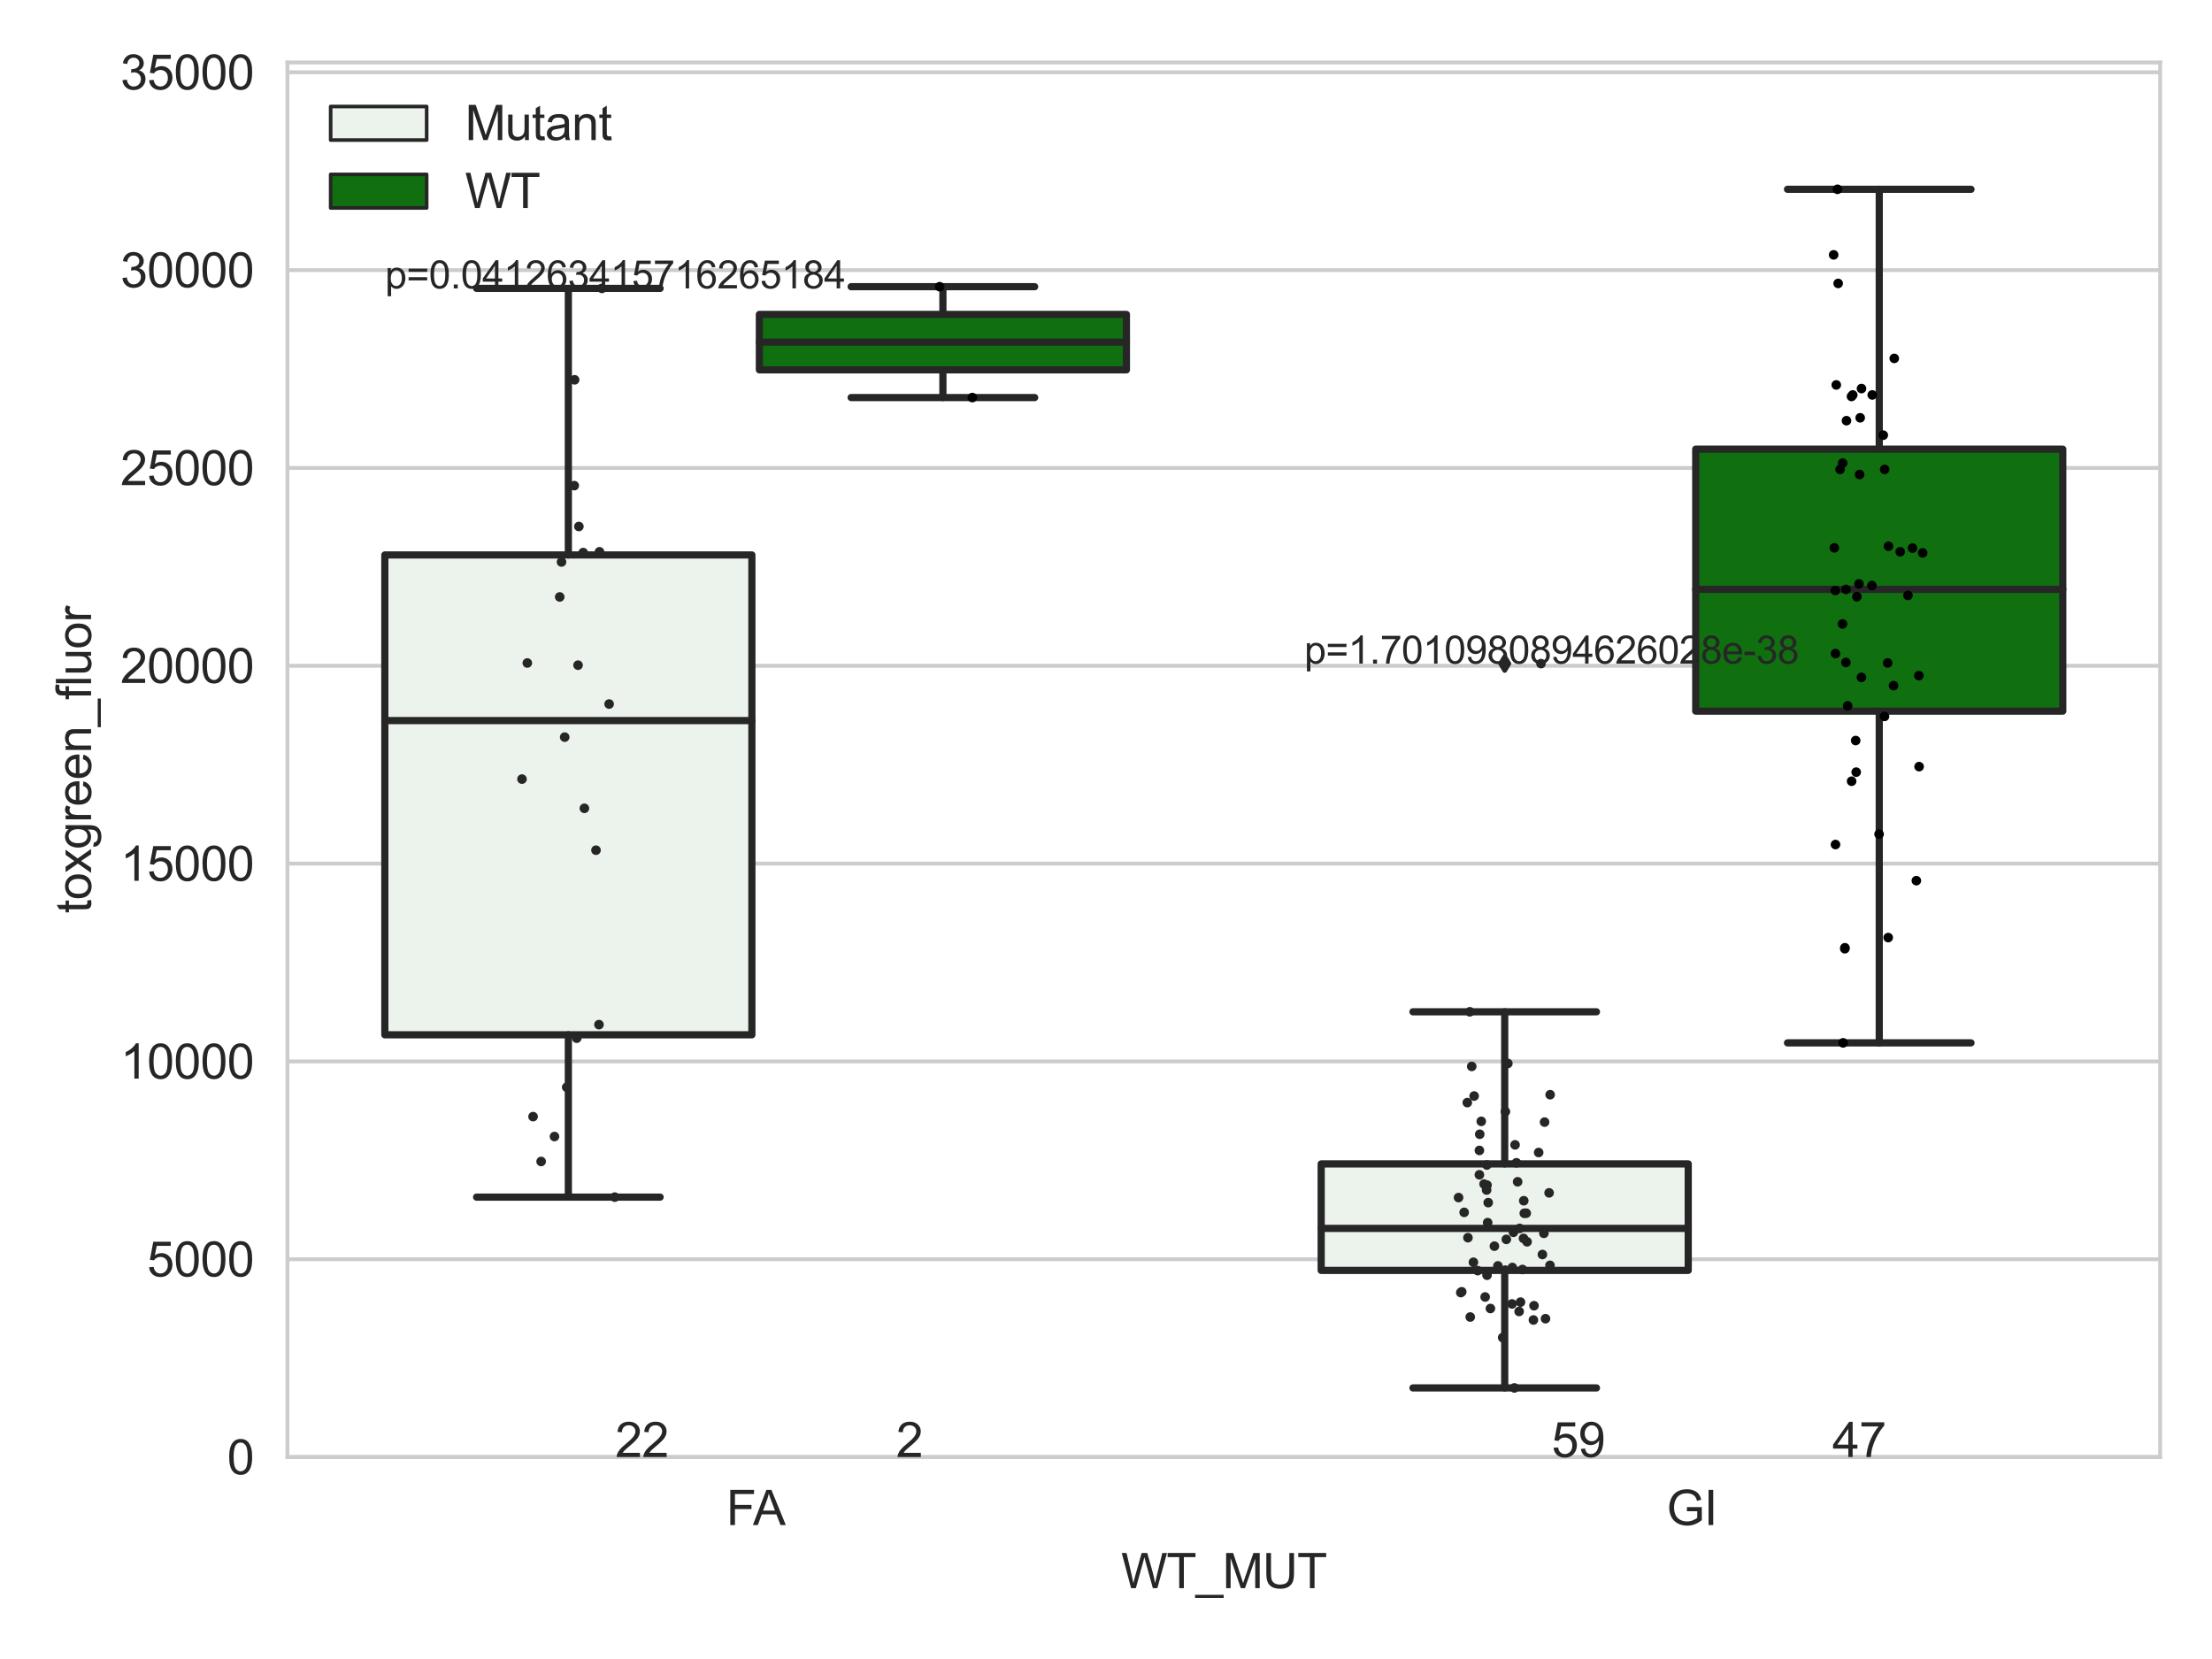 <?xml version="1.0" encoding="utf-8" standalone="no"?>
<!DOCTYPE svg PUBLIC "-//W3C//DTD SVG 1.1//EN"
  "http://www.w3.org/Graphics/SVG/1.1/DTD/svg11.dtd">
<svg xmlns:xlink="http://www.w3.org/1999/xlink" width="460.8pt" height="345.6pt" viewBox="0 0 460.8 345.6" xmlns="http://www.w3.org/2000/svg" version="1.1">
 <defs>
  <style type="text/css">*{stroke-linejoin: round; stroke-linecap: butt}</style>
 </defs>
 <g id="figure_1">
  <g id="patch_1">
   <path d="M 0 345.6 
L 460.8 345.6 
L 460.8 0 
L 0 0 
z
" style="fill: #ffffff"/>
  </g>
  <g id="axes_1">
   <g id="patch_2">
    <path d="M 59.881 303.539 
L 450 303.539 
L 450 13.023 
L 59.881 13.023 
z
" style="fill: #ffffff"/>
   </g>
   <g id="matplotlib.axis_1">
    <g id="xtick_1">
     <g id="text_1">
      <!-- FA -->
      <g style="fill: #262626" transform="translate(151.297 317.697)scale(0.1 -0.1)">
       <defs>
        <path id="ArialMT-46" d="M 525 0 
L 525 4581 
L 3616 4581 
L 3616 4041 
L 1131 4041 
L 1131 2622 
L 3281 2622 
L 3281 2081 
L 1131 2081 
L 1131 0 
L 525 0 
z
" transform="scale(0.016)"/>
        <path id="ArialMT-41" d="M -9 0 
L 1750 4581 
L 2403 4581 
L 4278 0 
L 3588 0 
L 3053 1388 
L 1138 1388 
L 634 0 
L -9 0 
z
M 1313 1881 
L 2866 1881 
L 2388 3150 
Q 2169 3728 2063 4100 
Q 1975 3659 1816 3225 
L 1313 1881 
z
" transform="scale(0.016)"/>
       </defs>
       <use xlink:href="#ArialMT-46"/>
       <use xlink:href="#ArialMT-41" x="55.584"/>
      </g>
     </g>
    </g>
    <g id="xtick_2">
     <g id="text_2">
      <!-- GI -->
      <g style="fill: #262626" transform="translate(347.192 317.697)scale(0.1 -0.1)">
       <defs>
        <path id="ArialMT-47" d="M 2638 1797 
L 2638 2334 
L 4578 2338 
L 4578 638 
Q 4131 281 3656 101 
Q 3181 -78 2681 -78 
Q 2006 -78 1454 211 
Q 903 500 622 1047 
Q 341 1594 341 2269 
Q 341 2938 620 3517 
Q 900 4097 1425 4378 
Q 1950 4659 2634 4659 
Q 3131 4659 3532 4498 
Q 3934 4338 4162 4050 
Q 4391 3763 4509 3300 
L 3963 3150 
Q 3859 3500 3706 3700 
Q 3553 3900 3268 4020 
Q 2984 4141 2638 4141 
Q 2222 4141 1919 4014 
Q 1616 3888 1430 3681 
Q 1244 3475 1141 3228 
Q 966 2803 966 2306 
Q 966 1694 1177 1281 
Q 1388 869 1791 669 
Q 2194 469 2647 469 
Q 3041 469 3416 620 
Q 3791 772 3984 944 
L 3984 1797 
L 2638 1797 
z
" transform="scale(0.016)"/>
        <path id="ArialMT-49" d="M 597 0 
L 597 4581 
L 1203 4581 
L 1203 0 
L 597 0 
z
" transform="scale(0.016)"/>
       </defs>
       <use xlink:href="#ArialMT-47"/>
       <use xlink:href="#ArialMT-49" x="77.783"/>
      </g>
     </g>
    </g>
    <g id="text_3">
     <!-- WT_MUT -->
     <g style="fill: #262626" transform="translate(233.557 330.842)scale(0.1 -0.1)">
      <defs>
       <path id="ArialMT-57" d="M 1294 0 
L 78 4581 
L 700 4581 
L 1397 1578 
Q 1509 1106 1591 641 
Q 1766 1375 1797 1488 
L 2669 4581 
L 3400 4581 
L 4056 2263 
Q 4303 1400 4413 641 
Q 4500 1075 4641 1638 
L 5359 4581 
L 5969 4581 
L 4713 0 
L 4128 0 
L 3163 3491 
Q 3041 3928 3019 4028 
Q 2947 3713 2884 3491 
L 1913 0 
L 1294 0 
z
" transform="scale(0.016)"/>
       <path id="ArialMT-54" d="M 1659 0 
L 1659 4041 
L 150 4041 
L 150 4581 
L 3781 4581 
L 3781 4041 
L 2266 4041 
L 2266 0 
L 1659 0 
z
" transform="scale(0.016)"/>
       <path id="ArialMT-5f" d="M -97 -1272 
L -97 -866 
L 3631 -866 
L 3631 -1272 
L -97 -1272 
z
" transform="scale(0.016)"/>
       <path id="ArialMT-4d" d="M 475 0 
L 475 4581 
L 1388 4581 
L 2472 1338 
Q 2622 884 2691 659 
Q 2769 909 2934 1394 
L 4031 4581 
L 4847 4581 
L 4847 0 
L 4263 0 
L 4263 3834 
L 2931 0 
L 2384 0 
L 1059 3900 
L 1059 0 
L 475 0 
z
" transform="scale(0.016)"/>
       <path id="ArialMT-55" d="M 3500 4581 
L 4106 4581 
L 4106 1934 
Q 4106 1244 3950 837 
Q 3794 431 3386 176 
Q 2978 -78 2316 -78 
Q 1672 -78 1262 144 
Q 853 366 678 786 
Q 503 1206 503 1934 
L 503 4581 
L 1109 4581 
L 1109 1938 
Q 1109 1341 1220 1058 
Q 1331 775 1601 622 
Q 1872 469 2263 469 
Q 2931 469 3215 772 
Q 3500 1075 3500 1938 
L 3500 4581 
z
" transform="scale(0.016)"/>
      </defs>
      <use xlink:href="#ArialMT-57"/>
      <use xlink:href="#ArialMT-54" x="94.385"/>
      <use xlink:href="#ArialMT-5f" x="155.469"/>
      <use xlink:href="#ArialMT-4d" x="211.084"/>
      <use xlink:href="#ArialMT-55" x="294.385"/>
      <use xlink:href="#ArialMT-54" x="366.602"/>
     </g>
    </g>
   </g>
   <g id="matplotlib.axis_2">
    <g id="ytick_1">
     <g id="line2d_1">
      <path d="M 59.881 303.539 
L 450 303.539 
" clip-path="url(#p2a2a9227ea)" style="fill: none; stroke: #cccccc; stroke-width: 0.8; stroke-linecap: round"/>
     </g>
     <g id="text_4">
      <!-- 0 -->
      <g style="fill: #262626" transform="translate(47.32 307.118)scale(0.1 -0.1)">
       <defs>
        <path id="ArialMT-30" d="M 266 2259 
Q 266 3072 433 3567 
Q 600 4063 929 4331 
Q 1259 4600 1759 4600 
Q 2128 4600 2406 4451 
Q 2684 4303 2865 4023 
Q 3047 3744 3150 3342 
Q 3253 2941 3253 2259 
Q 3253 1453 3087 958 
Q 2922 463 2592 192 
Q 2263 -78 1759 -78 
Q 1097 -78 719 397 
Q 266 969 266 2259 
z
M 844 2259 
Q 844 1131 1108 757 
Q 1372 384 1759 384 
Q 2147 384 2411 759 
Q 2675 1134 2675 2259 
Q 2675 3391 2411 3762 
Q 2147 4134 1753 4134 
Q 1366 4134 1134 3806 
Q 844 3388 844 2259 
z
" transform="scale(0.016)"/>
       </defs>
       <use xlink:href="#ArialMT-30"/>
      </g>
     </g>
    </g>
    <g id="ytick_2">
     <g id="line2d_2">
      <path d="M 59.881 262.328 
L 450 262.328 
" clip-path="url(#p2a2a9227ea)" style="fill: none; stroke: #cccccc; stroke-width: 0.8; stroke-linecap: round"/>
     </g>
     <g id="text_5">
      <!-- 5000 -->
      <g style="fill: #262626" transform="translate(30.637 265.906)scale(0.1 -0.1)">
       <defs>
        <path id="ArialMT-35" d="M 266 1200 
L 856 1250 
Q 922 819 1161 601 
Q 1400 384 1738 384 
Q 2144 384 2425 690 
Q 2706 997 2706 1503 
Q 2706 1984 2436 2262 
Q 2166 2541 1728 2541 
Q 1456 2541 1237 2417 
Q 1019 2294 894 2097 
L 366 2166 
L 809 4519 
L 3088 4519 
L 3088 3981 
L 1259 3981 
L 1013 2750 
Q 1425 3038 1878 3038 
Q 2478 3038 2890 2622 
Q 3303 2206 3303 1553 
Q 3303 931 2941 478 
Q 2500 -78 1738 -78 
Q 1113 -78 717 272 
Q 322 622 266 1200 
z
" transform="scale(0.016)"/>
       </defs>
       <use xlink:href="#ArialMT-35"/>
       <use xlink:href="#ArialMT-30" x="55.615"/>
       <use xlink:href="#ArialMT-30" x="111.23"/>
       <use xlink:href="#ArialMT-30" x="166.846"/>
      </g>
     </g>
    </g>
    <g id="ytick_3">
     <g id="line2d_3">
      <path d="M 59.881 221.116 
L 450 221.116 
" clip-path="url(#p2a2a9227ea)" style="fill: none; stroke: #cccccc; stroke-width: 0.8; stroke-linecap: round"/>
     </g>
     <g id="text_6">
      <!-- 10000 -->
      <g style="fill: #262626" transform="translate(25.077 224.695)scale(0.1 -0.1)">
       <defs>
        <path id="ArialMT-31" d="M 2384 0 
L 1822 0 
L 1822 3584 
Q 1619 3391 1289 3197 
Q 959 3003 697 2906 
L 697 3450 
Q 1169 3672 1522 3987 
Q 1875 4303 2022 4600 
L 2384 4600 
L 2384 0 
z
" transform="scale(0.016)"/>
       </defs>
       <use xlink:href="#ArialMT-31"/>
       <use xlink:href="#ArialMT-30" x="55.615"/>
       <use xlink:href="#ArialMT-30" x="111.23"/>
       <use xlink:href="#ArialMT-30" x="166.846"/>
       <use xlink:href="#ArialMT-30" x="222.461"/>
      </g>
     </g>
    </g>
    <g id="ytick_4">
     <g id="line2d_4">
      <path d="M 59.881 179.905 
L 450 179.905 
" clip-path="url(#p2a2a9227ea)" style="fill: none; stroke: #cccccc; stroke-width: 0.8; stroke-linecap: round"/>
     </g>
     <g id="text_7">
      <!-- 15000 -->
      <g style="fill: #262626" transform="translate(25.077 183.484)scale(0.1 -0.1)">
       <use xlink:href="#ArialMT-31"/>
       <use xlink:href="#ArialMT-35" x="55.615"/>
       <use xlink:href="#ArialMT-30" x="111.23"/>
       <use xlink:href="#ArialMT-30" x="166.846"/>
       <use xlink:href="#ArialMT-30" x="222.461"/>
      </g>
     </g>
    </g>
    <g id="ytick_5">
     <g id="line2d_5">
      <path d="M 59.881 138.694 
L 450 138.694 
" clip-path="url(#p2a2a9227ea)" style="fill: none; stroke: #cccccc; stroke-width: 0.8; stroke-linecap: round"/>
     </g>
     <g id="text_8">
      <!-- 20000 -->
      <g style="fill: #262626" transform="translate(25.077 142.273)scale(0.1 -0.1)">
       <defs>
        <path id="ArialMT-32" d="M 3222 541 
L 3222 0 
L 194 0 
Q 188 203 259 391 
Q 375 700 629 1000 
Q 884 1300 1366 1694 
Q 2113 2306 2375 2664 
Q 2638 3022 2638 3341 
Q 2638 3675 2398 3904 
Q 2159 4134 1775 4134 
Q 1369 4134 1125 3890 
Q 881 3647 878 3216 
L 300 3275 
Q 359 3922 746 4261 
Q 1134 4600 1788 4600 
Q 2447 4600 2831 4234 
Q 3216 3869 3216 3328 
Q 3216 3053 3103 2787 
Q 2991 2522 2730 2228 
Q 2469 1934 1863 1422 
Q 1356 997 1212 845 
Q 1069 694 975 541 
L 3222 541 
z
" transform="scale(0.016)"/>
       </defs>
       <use xlink:href="#ArialMT-32"/>
       <use xlink:href="#ArialMT-30" x="55.615"/>
       <use xlink:href="#ArialMT-30" x="111.23"/>
       <use xlink:href="#ArialMT-30" x="166.846"/>
       <use xlink:href="#ArialMT-30" x="222.461"/>
      </g>
     </g>
    </g>
    <g id="ytick_6">
     <g id="line2d_6">
      <path d="M 59.881 97.483 
L 450 97.483 
" clip-path="url(#p2a2a9227ea)" style="fill: none; stroke: #cccccc; stroke-width: 0.8; stroke-linecap: round"/>
     </g>
     <g id="text_9">
      <!-- 25000 -->
      <g style="fill: #262626" transform="translate(25.077 101.062)scale(0.1 -0.1)">
       <use xlink:href="#ArialMT-32"/>
       <use xlink:href="#ArialMT-35" x="55.615"/>
       <use xlink:href="#ArialMT-30" x="111.23"/>
       <use xlink:href="#ArialMT-30" x="166.846"/>
       <use xlink:href="#ArialMT-30" x="222.461"/>
      </g>
     </g>
    </g>
    <g id="ytick_7">
     <g id="line2d_7">
      <path d="M 59.881 56.272 
L 450 56.272 
" clip-path="url(#p2a2a9227ea)" style="fill: none; stroke: #cccccc; stroke-width: 0.8; stroke-linecap: round"/>
     </g>
     <g id="text_10">
      <!-- 30000 -->
      <g style="fill: #262626" transform="translate(25.077 59.851)scale(0.1 -0.1)">
       <defs>
        <path id="ArialMT-33" d="M 269 1209 
L 831 1284 
Q 928 806 1161 595 
Q 1394 384 1728 384 
Q 2125 384 2398 659 
Q 2672 934 2672 1341 
Q 2672 1728 2419 1979 
Q 2166 2231 1775 2231 
Q 1616 2231 1378 2169 
L 1441 2663 
Q 1497 2656 1531 2656 
Q 1891 2656 2178 2843 
Q 2466 3031 2466 3422 
Q 2466 3731 2256 3934 
Q 2047 4138 1716 4138 
Q 1388 4138 1169 3931 
Q 950 3725 888 3313 
L 325 3413 
Q 428 3978 793 4289 
Q 1159 4600 1703 4600 
Q 2078 4600 2393 4439 
Q 2709 4278 2876 4000 
Q 3044 3722 3044 3409 
Q 3044 3113 2884 2869 
Q 2725 2625 2413 2481 
Q 2819 2388 3044 2092 
Q 3269 1797 3269 1353 
Q 3269 753 2831 336 
Q 2394 -81 1725 -81 
Q 1122 -81 723 278 
Q 325 638 269 1209 
z
" transform="scale(0.016)"/>
       </defs>
       <use xlink:href="#ArialMT-33"/>
       <use xlink:href="#ArialMT-30" x="55.615"/>
       <use xlink:href="#ArialMT-30" x="111.23"/>
       <use xlink:href="#ArialMT-30" x="166.846"/>
       <use xlink:href="#ArialMT-30" x="222.461"/>
      </g>
     </g>
    </g>
    <g id="ytick_8">
     <g id="line2d_8">
      <path d="M 59.881 15.061 
L 450 15.061 
" clip-path="url(#p2a2a9227ea)" style="fill: none; stroke: #cccccc; stroke-width: 0.8; stroke-linecap: round"/>
     </g>
     <g id="text_11">
      <!-- 35000 -->
      <g style="fill: #262626" transform="translate(25.077 18.639)scale(0.1 -0.1)">
       <use xlink:href="#ArialMT-33"/>
       <use xlink:href="#ArialMT-35" x="55.615"/>
       <use xlink:href="#ArialMT-30" x="111.23"/>
       <use xlink:href="#ArialMT-30" x="166.846"/>
       <use xlink:href="#ArialMT-30" x="222.461"/>
      </g>
     </g>
    </g>
    <g id="text_12">
     <!-- toxgreen_fluor -->
     <g style="fill: #262626" transform="translate(18.972 190.243)rotate(-90)scale(0.1 -0.1)">
      <defs>
       <path id="ArialMT-74" d="M 1650 503 
L 1731 6 
Q 1494 -44 1306 -44 
Q 1000 -44 831 53 
Q 663 150 594 308 
Q 525 466 525 972 
L 525 2881 
L 113 2881 
L 113 3319 
L 525 3319 
L 525 4141 
L 1084 4478 
L 1084 3319 
L 1650 3319 
L 1650 2881 
L 1084 2881 
L 1084 941 
Q 1084 700 1114 631 
Q 1144 563 1211 522 
Q 1278 481 1403 481 
Q 1497 481 1650 503 
z
" transform="scale(0.016)"/>
       <path id="ArialMT-6f" d="M 213 1659 
Q 213 2581 725 3025 
Q 1153 3394 1769 3394 
Q 2453 3394 2887 2945 
Q 3322 2497 3322 1706 
Q 3322 1066 3130 698 
Q 2938 331 2570 128 
Q 2203 -75 1769 -75 
Q 1072 -75 642 372 
Q 213 819 213 1659 
z
M 791 1659 
Q 791 1022 1069 705 
Q 1347 388 1769 388 
Q 2188 388 2466 706 
Q 2744 1025 2744 1678 
Q 2744 2294 2464 2611 
Q 2184 2928 1769 2928 
Q 1347 2928 1069 2612 
Q 791 2297 791 1659 
z
" transform="scale(0.016)"/>
       <path id="ArialMT-78" d="M 47 0 
L 1259 1725 
L 138 3319 
L 841 3319 
L 1350 2541 
Q 1494 2319 1581 2169 
Q 1719 2375 1834 2534 
L 2394 3319 
L 3066 3319 
L 1919 1756 
L 3153 0 
L 2463 0 
L 1781 1031 
L 1600 1309 
L 728 0 
L 47 0 
z
" transform="scale(0.016)"/>
       <path id="ArialMT-67" d="M 319 -275 
L 866 -356 
Q 900 -609 1056 -725 
Q 1266 -881 1628 -881 
Q 2019 -881 2231 -725 
Q 2444 -569 2519 -288 
Q 2563 -116 2559 434 
Q 2191 0 1641 0 
Q 956 0 581 494 
Q 206 988 206 1678 
Q 206 2153 378 2554 
Q 550 2956 876 3175 
Q 1203 3394 1644 3394 
Q 2231 3394 2613 2919 
L 2613 3319 
L 3131 3319 
L 3131 450 
Q 3131 -325 2973 -648 
Q 2816 -972 2473 -1159 
Q 2131 -1347 1631 -1347 
Q 1038 -1347 672 -1080 
Q 306 -813 319 -275 
z
M 784 1719 
Q 784 1066 1043 766 
Q 1303 466 1694 466 
Q 2081 466 2343 764 
Q 2606 1063 2606 1700 
Q 2606 2309 2336 2618 
Q 2066 2928 1684 2928 
Q 1309 2928 1046 2623 
Q 784 2319 784 1719 
z
" transform="scale(0.016)"/>
       <path id="ArialMT-72" d="M 416 0 
L 416 3319 
L 922 3319 
L 922 2816 
Q 1116 3169 1280 3281 
Q 1444 3394 1641 3394 
Q 1925 3394 2219 3213 
L 2025 2691 
Q 1819 2813 1613 2813 
Q 1428 2813 1281 2702 
Q 1134 2591 1072 2394 
Q 978 2094 978 1738 
L 978 0 
L 416 0 
z
" transform="scale(0.016)"/>
       <path id="ArialMT-65" d="M 2694 1069 
L 3275 997 
Q 3138 488 2766 206 
Q 2394 -75 1816 -75 
Q 1088 -75 661 373 
Q 234 822 234 1631 
Q 234 2469 665 2931 
Q 1097 3394 1784 3394 
Q 2450 3394 2872 2941 
Q 3294 2488 3294 1666 
Q 3294 1616 3291 1516 
L 816 1516 
Q 847 969 1125 678 
Q 1403 388 1819 388 
Q 2128 388 2347 550 
Q 2566 713 2694 1069 
z
M 847 1978 
L 2700 1978 
Q 2663 2397 2488 2606 
Q 2219 2931 1791 2931 
Q 1403 2931 1139 2672 
Q 875 2413 847 1978 
z
" transform="scale(0.016)"/>
       <path id="ArialMT-6e" d="M 422 0 
L 422 3319 
L 928 3319 
L 928 2847 
Q 1294 3394 1984 3394 
Q 2284 3394 2536 3286 
Q 2788 3178 2913 3003 
Q 3038 2828 3088 2588 
Q 3119 2431 3119 2041 
L 3119 0 
L 2556 0 
L 2556 2019 
Q 2556 2363 2490 2533 
Q 2425 2703 2258 2804 
Q 2091 2906 1866 2906 
Q 1506 2906 1245 2678 
Q 984 2450 984 1813 
L 984 0 
L 422 0 
z
" transform="scale(0.016)"/>
       <path id="ArialMT-66" d="M 556 0 
L 556 2881 
L 59 2881 
L 59 3319 
L 556 3319 
L 556 3672 
Q 556 4006 616 4169 
Q 697 4388 901 4523 
Q 1106 4659 1475 4659 
Q 1713 4659 2000 4603 
L 1916 4113 
Q 1741 4144 1584 4144 
Q 1328 4144 1222 4034 
Q 1116 3925 1116 3625 
L 1116 3319 
L 1763 3319 
L 1763 2881 
L 1116 2881 
L 1116 0 
L 556 0 
z
" transform="scale(0.016)"/>
       <path id="ArialMT-6c" d="M 409 0 
L 409 4581 
L 972 4581 
L 972 0 
L 409 0 
z
" transform="scale(0.016)"/>
       <path id="ArialMT-75" d="M 2597 0 
L 2597 488 
Q 2209 -75 1544 -75 
Q 1250 -75 995 37 
Q 741 150 617 320 
Q 494 491 444 738 
Q 409 903 409 1263 
L 409 3319 
L 972 3319 
L 972 1478 
Q 972 1038 1006 884 
Q 1059 663 1231 536 
Q 1403 409 1656 409 
Q 1909 409 2131 539 
Q 2353 669 2445 892 
Q 2538 1116 2538 1541 
L 2538 3319 
L 3100 3319 
L 3100 0 
L 2597 0 
z
" transform="scale(0.016)"/>
      </defs>
      <use xlink:href="#ArialMT-74"/>
      <use xlink:href="#ArialMT-6f" x="27.783"/>
      <use xlink:href="#ArialMT-78" x="83.398"/>
      <use xlink:href="#ArialMT-67" x="133.398"/>
      <use xlink:href="#ArialMT-72" x="189.014"/>
      <use xlink:href="#ArialMT-65" x="222.314"/>
      <use xlink:href="#ArialMT-65" x="277.93"/>
      <use xlink:href="#ArialMT-6e" x="333.545"/>
      <use xlink:href="#ArialMT-5f" x="389.16"/>
      <use xlink:href="#ArialMT-66" x="444.775"/>
      <use xlink:href="#ArialMT-6c" x="472.559"/>
      <use xlink:href="#ArialMT-75" x="494.775"/>
      <use xlink:href="#ArialMT-6f" x="550.391"/>
      <use xlink:href="#ArialMT-72" x="606.006"/>
     </g>
    </g>
   </g>
   <g id="patch_3">
    <path d="M 80.167 215.568 
L 156.631 215.568 
L 156.631 115.606 
L 80.167 115.606 
L 80.167 215.568 
z
" clip-path="url(#p2a2a9227ea)" style="fill: #ecf2ec; stroke: #262626; stroke-width: 1.5; stroke-linejoin: miter"/>
   </g>
   <g id="patch_4">
    <path d="M 158.191 77.046 
L 234.654 77.046 
L 234.654 65.498 
L 158.191 65.498 
L 158.191 77.046 
z
" clip-path="url(#p2a2a9227ea)" style="fill: #107010; stroke: #262626; stroke-width: 1.5; stroke-linejoin: miter"/>
   </g>
   <g id="patch_5">
    <path d="M 275.227 264.644 
L 351.69 264.644 
L 351.69 242.46 
L 275.227 242.46 
L 275.227 264.644 
z
" clip-path="url(#p2a2a9227ea)" style="fill: #ecf2ec; stroke: #262626; stroke-width: 1.5; stroke-linejoin: miter"/>
   </g>
   <g id="patch_6">
    <path d="M 353.251 148.141 
L 429.714 148.141 
L 429.714 93.563 
L 353.251 93.563 
L 353.251 148.141 
z
" clip-path="url(#p2a2a9227ea)" style="fill: #107010; stroke: #262626; stroke-width: 1.5; stroke-linejoin: miter"/>
   </g>
   <g id="patch_7">
    <path d="M 157.411 303.539 
L 157.411 303.539 
L 157.411 303.539 
L 157.411 303.539 
z
" clip-path="url(#p2a2a9227ea)" style="fill: #ecf2ec; stroke: #262626; stroke-width: 0.75; stroke-linejoin: miter"/>
   </g>
   <g id="patch_8">
    <path d="M 157.411 303.539 
L 157.411 303.539 
L 157.411 303.539 
L 157.411 303.539 
z
" clip-path="url(#p2a2a9227ea)" style="fill: #107010; stroke: #262626; stroke-width: 0.75; stroke-linejoin: miter"/>
   </g>
   <g id="PathCollection_1"/>
   <g id="PathCollection_2"/>
   <g id="line2d_9">
    <path d="M 118.399 215.568 
L 118.399 249.381 
" clip-path="url(#p2a2a9227ea)" style="fill: none; stroke: #262626; stroke-width: 1.5; stroke-linecap: round"/>
   </g>
   <g id="line2d_10">
    <path d="M 118.399 115.606 
L 118.399 60.08 
" clip-path="url(#p2a2a9227ea)" style="fill: none; stroke: #262626; stroke-width: 1.5; stroke-linecap: round"/>
   </g>
   <g id="line2d_11">
    <path d="M 99.283 249.381 
L 137.515 249.381 
" clip-path="url(#p2a2a9227ea)" style="fill: none; stroke: #262626; stroke-width: 1.5; stroke-linecap: round"/>
   </g>
   <g id="line2d_12">
    <path d="M 99.283 60.08 
L 137.515 60.08 
" clip-path="url(#p2a2a9227ea)" style="fill: none; stroke: #262626; stroke-width: 1.5; stroke-linecap: round"/>
   </g>
   <g id="line2d_13"/>
   <g id="line2d_14">
    <path d="M 196.423 77.046 
L 196.423 82.819 
" clip-path="url(#p2a2a9227ea)" style="fill: none; stroke: #262626; stroke-width: 1.5; stroke-linecap: round"/>
   </g>
   <g id="line2d_15">
    <path d="M 196.423 65.498 
L 196.423 59.725 
" clip-path="url(#p2a2a9227ea)" style="fill: none; stroke: #262626; stroke-width: 1.5; stroke-linecap: round"/>
   </g>
   <g id="line2d_16">
    <path d="M 177.307 82.819 
L 215.539 82.819 
" clip-path="url(#p2a2a9227ea)" style="fill: none; stroke: #262626; stroke-width: 1.5; stroke-linecap: round"/>
   </g>
   <g id="line2d_17">
    <path d="M 177.307 59.725 
L 215.539 59.725 
" clip-path="url(#p2a2a9227ea)" style="fill: none; stroke: #262626; stroke-width: 1.5; stroke-linecap: round"/>
   </g>
   <g id="line2d_18"/>
   <g id="line2d_19">
    <path d="M 313.458 264.644 
L 313.458 289.129 
" clip-path="url(#p2a2a9227ea)" style="fill: none; stroke: #262626; stroke-width: 1.5; stroke-linecap: round"/>
   </g>
   <g id="line2d_20">
    <path d="M 313.458 242.46 
L 313.458 210.775 
" clip-path="url(#p2a2a9227ea)" style="fill: none; stroke: #262626; stroke-width: 1.5; stroke-linecap: round"/>
   </g>
   <g id="line2d_21">
    <path d="M 294.343 289.129 
L 332.574 289.129 
" clip-path="url(#p2a2a9227ea)" style="fill: none; stroke: #262626; stroke-width: 1.5; stroke-linecap: round"/>
   </g>
   <g id="line2d_22">
    <path d="M 294.343 210.775 
L 332.574 210.775 
" clip-path="url(#p2a2a9227ea)" style="fill: none; stroke: #262626; stroke-width: 1.5; stroke-linecap: round"/>
   </g>
   <g id="line2d_23">
    <defs>
     <path id="m56362ff995" d="M -0 1.414 
L 0.849 0 
L 0 -1.414 
L -0.849 -0 
z
" style="stroke: #262626; stroke-linejoin: miter"/>
    </defs>
    <g clip-path="url(#p2a2a9227ea)">
     <use xlink:href="#m56362ff995" x="313.458" y="138.24" style="fill: #262626; stroke: #262626; stroke-linejoin: miter"/>
    </g>
   </g>
   <g id="line2d_24">
    <path d="M 391.482 148.141 
L 391.482 217.246 
" clip-path="url(#p2a2a9227ea)" style="fill: none; stroke: #262626; stroke-width: 1.5; stroke-linecap: round"/>
   </g>
   <g id="line2d_25">
    <path d="M 391.482 93.563 
L 391.482 39.434 
" clip-path="url(#p2a2a9227ea)" style="fill: none; stroke: #262626; stroke-width: 1.5; stroke-linecap: round"/>
   </g>
   <g id="line2d_26">
    <path d="M 372.366 217.246 
L 410.598 217.246 
" clip-path="url(#p2a2a9227ea)" style="fill: none; stroke: #262626; stroke-width: 1.5; stroke-linecap: round"/>
   </g>
   <g id="line2d_27">
    <path d="M 372.366 39.434 
L 410.598 39.434 
" clip-path="url(#p2a2a9227ea)" style="fill: none; stroke: #262626; stroke-width: 1.5; stroke-linecap: round"/>
   </g>
   <g id="line2d_28"/>
   <g id="line2d_29">
    <path d="M 80.167 150.109 
L 156.631 150.109 
" clip-path="url(#p2a2a9227ea)" style="fill: none; stroke: #262626; stroke-width: 1.5; stroke-linecap: round"/>
   </g>
   <g id="line2d_30">
    <path d="M 158.191 71.272 
L 234.654 71.272 
" clip-path="url(#p2a2a9227ea)" style="fill: none; stroke: #262626; stroke-width: 1.5; stroke-linecap: round"/>
   </g>
   <g id="line2d_31">
    <path d="M 275.227 255.895 
L 351.69 255.895 
" clip-path="url(#p2a2a9227ea)" style="fill: none; stroke: #262626; stroke-width: 1.5; stroke-linecap: round"/>
   </g>
   <g id="line2d_32">
    <path d="M 353.251 122.781 
L 429.714 122.781 
" clip-path="url(#p2a2a9227ea)" style="fill: none; stroke: #262626; stroke-width: 1.5; stroke-linecap: round"/>
   </g>
   <g id="patch_9">
    <path d="M 59.881 303.539 
L 59.881 13.023 
" style="fill: none; stroke: #cccccc; stroke-width: 0.8; stroke-linejoin: miter; stroke-linecap: square"/>
   </g>
   <g id="patch_10">
    <path d="M 450 303.539 
L 450 13.023 
" style="fill: none; stroke: #cccccc; stroke-width: 0.8; stroke-linejoin: miter; stroke-linecap: square"/>
   </g>
   <g id="patch_11">
    <path d="M 59.881 303.539 
L 450 303.539 
" style="fill: none; stroke: #cccccc; stroke-width: 0.8; stroke-linejoin: miter; stroke-linecap: square"/>
   </g>
   <g id="patch_12">
    <path d="M 59.881 13.023 
L 450 13.023 
" style="fill: none; stroke: #cccccc; stroke-width: 0.8; stroke-linejoin: miter; stroke-linecap: square"/>
   </g>
   <g id="PathCollection_3">
    <defs>
     <path id="C0_0_f14e42176b" d="M 0 1 
C 0.265 1 0.52 0.895 0.707 0.707 
C 0.895 0.52 1 0.265 1 -0 
C 1 -0.265 0.895 -0.52 0.707 -0.707 
C 0.52 -0.895 0.265 -1 0 -1 
C -0.265 -1 -0.52 -0.895 -0.707 -0.707 
C -0.895 -0.52 -1 -0.265 -1 0 
C -1 0.265 -0.895 0.52 -0.707 0.707 
C -0.52 0.895 -0.265 1 0 1 
z
"/>
    </defs>
    <g clip-path="url(#p2a2a9227ea)">
     <use xlink:href="#C0_0_f14e42176b" x="128.067" y="249.381" style="fill: #262626"/>
    </g>
    <g clip-path="url(#p2a2a9227ea)">
     <use xlink:href="#C0_0_f14e42176b" x="120.591" y="109.677" style="fill: #262626"/>
    </g>
    <g clip-path="url(#p2a2a9227ea)">
     <use xlink:href="#C0_0_f14e42176b" x="117.637" y="153.557" style="fill: #262626"/>
    </g>
    <g clip-path="url(#p2a2a9227ea)">
     <use xlink:href="#C0_0_f14e42176b" x="111.048" y="232.614" style="fill: #262626"/>
    </g>
    <g clip-path="url(#p2a2a9227ea)">
     <use xlink:href="#C0_0_f14e42176b" x="108.74" y="162.302" style="fill: #262626"/>
    </g>
    <g clip-path="url(#p2a2a9227ea)">
     <use xlink:href="#C0_0_f14e42176b" x="124.885" y="114.948" style="fill: #262626"/>
    </g>
    <g clip-path="url(#p2a2a9227ea)">
     <use xlink:href="#C0_0_f14e42176b" x="125.387" y="60.08" style="fill: #262626"/>
    </g>
    <g clip-path="url(#p2a2a9227ea)">
     <use xlink:href="#C0_0_f14e42176b" x="126.891" y="146.662" style="fill: #262626"/>
    </g>
    <g clip-path="url(#p2a2a9227ea)">
     <use xlink:href="#C0_0_f14e42176b" x="118.054" y="226.489" style="fill: #262626"/>
    </g>
    <g clip-path="url(#p2a2a9227ea)">
     <use xlink:href="#C0_0_f14e42176b" x="112.728" y="241.959" style="fill: #262626"/>
    </g>
    <g clip-path="url(#p2a2a9227ea)">
     <use xlink:href="#C0_0_f14e42176b" x="119.629" y="101.167" style="fill: #262626"/>
    </g>
    <g clip-path="url(#p2a2a9227ea)">
     <use xlink:href="#C0_0_f14e42176b" x="124.157" y="177.111" style="fill: #262626"/>
    </g>
    <g clip-path="url(#p2a2a9227ea)">
     <use xlink:href="#C0_0_f14e42176b" x="121.491" y="115.118" style="fill: #262626"/>
    </g>
    <g clip-path="url(#p2a2a9227ea)">
     <use xlink:href="#C0_0_f14e42176b" x="120.145" y="216.274" style="fill: #262626"/>
    </g>
    <g clip-path="url(#p2a2a9227ea)">
     <use xlink:href="#C0_0_f14e42176b" x="119.707" y="79.12" style="fill: #262626"/>
    </g>
    <g clip-path="url(#p2a2a9227ea)">
     <use xlink:href="#C0_0_f14e42176b" x="115.508" y="236.76" style="fill: #262626"/>
    </g>
    <g clip-path="url(#p2a2a9227ea)">
     <use xlink:href="#C0_0_f14e42176b" x="124.777" y="213.45" style="fill: #262626"/>
    </g>
    <g clip-path="url(#p2a2a9227ea)">
     <use xlink:href="#C0_0_f14e42176b" x="116.599" y="124.353" style="fill: #262626"/>
    </g>
    <g clip-path="url(#p2a2a9227ea)">
     <use xlink:href="#C0_0_f14e42176b" x="121.739" y="168.387" style="fill: #262626"/>
    </g>
    <g clip-path="url(#p2a2a9227ea)">
     <use xlink:href="#C0_0_f14e42176b" x="116.976" y="117.068" style="fill: #262626"/>
    </g>
    <g clip-path="url(#p2a2a9227ea)">
     <use xlink:href="#C0_0_f14e42176b" x="120.418" y="138.567" style="fill: #262626"/>
    </g>
    <g clip-path="url(#p2a2a9227ea)">
     <use xlink:href="#C0_0_f14e42176b" x="109.848" y="138.116" style="fill: #262626"/>
    </g>
   </g>
   <g id="PathCollection_4">
    <defs>
     <path id="C1_0_7dadebf101" d="M 0 1 
C 0.265 1 0.52 0.895 0.707 0.707 
C 0.895 0.52 1 0.265 1 -0 
C 1 -0.265 0.895 -0.52 0.707 -0.707 
C 0.52 -0.895 0.265 -1 0 -1 
C -0.265 -1 -0.52 -0.895 -0.707 -0.707 
C -0.895 -0.52 -1 -0.265 -1 0 
C -1 0.265 -0.895 0.52 -0.707 0.707 
C -0.52 0.895 -0.265 1 0 1 
z
"/>
    </defs>
    <g clip-path="url(#p2a2a9227ea)">
     <use xlink:href="#C1_0_7dadebf101" x="202.553" y="82.819"/>
    </g>
    <g clip-path="url(#p2a2a9227ea)">
     <use xlink:href="#C1_0_7dadebf101" x="195.748" y="59.725"/>
    </g>
   </g>
   <g id="PathCollection_5">
    <defs>
     <path id="C2_0_31e7a4746d" d="M 0 1 
C 0.265 1 0.52 0.895 0.707 0.707 
C 0.895 0.52 1 0.265 1 -0 
C 1 -0.265 0.895 -0.52 0.707 -0.707 
C 0.52 -0.895 0.265 -1 0 -1 
C -0.265 -1 -0.52 -0.895 -0.707 -0.707 
C -0.895 -0.52 -1 -0.265 -1 0 
C -1 0.265 -0.895 0.52 -0.707 0.707 
C -0.52 0.895 -0.265 1 0 1 
z
"/>
    </defs>
    <g clip-path="url(#p2a2a9227ea)">
     <use xlink:href="#C2_0_31e7a4746d" x="308.257" y="236.284" style="fill: #262626"/>
    </g>
    <g clip-path="url(#p2a2a9227ea)">
     <use xlink:href="#C2_0_31e7a4746d" x="317.539" y="252.749" style="fill: #262626"/>
    </g>
    <g clip-path="url(#p2a2a9227ea)">
     <use xlink:href="#C2_0_31e7a4746d" x="310.479" y="272.586" style="fill: #262626"/>
    </g>
    <g clip-path="url(#p2a2a9227ea)">
     <use xlink:href="#C2_0_31e7a4746d" x="306.279" y="274.359" style="fill: #262626"/>
    </g>
    <g clip-path="url(#p2a2a9227ea)">
     <use xlink:href="#C2_0_31e7a4746d" x="322.709" y="248.495" style="fill: #262626"/>
    </g>
    <g clip-path="url(#p2a2a9227ea)">
     <use xlink:href="#C2_0_31e7a4746d" x="306.588" y="222.153" style="fill: #262626"/>
    </g>
    <g clip-path="url(#p2a2a9227ea)">
     <use xlink:href="#C2_0_31e7a4746d" x="319.438" y="274.977" style="fill: #262626"/>
    </g>
    <g clip-path="url(#p2a2a9227ea)">
     <use xlink:href="#C2_0_31e7a4746d" x="317.379" y="257.979" style="fill: #262626"/>
    </g>
    <g clip-path="url(#p2a2a9227ea)">
     <use xlink:href="#C2_0_31e7a4746d" x="307.823" y="264.694" style="fill: #262626"/>
    </g>
    <g clip-path="url(#p2a2a9227ea)">
     <use xlink:href="#C2_0_31e7a4746d" x="304.508" y="269.102" style="fill: #262626"/>
    </g>
    <g clip-path="url(#p2a2a9227ea)">
     <use xlink:href="#C2_0_31e7a4746d" x="305.666" y="229.693" style="fill: #262626"/>
    </g>
    <g clip-path="url(#p2a2a9227ea)">
     <use xlink:href="#C2_0_31e7a4746d" x="313.035" y="278.641" style="fill: #262626"/>
    </g>
    <g clip-path="url(#p2a2a9227ea)">
     <use xlink:href="#C2_0_31e7a4746d" x="311.309" y="259.597" style="fill: #262626"/>
    </g>
    <g clip-path="url(#p2a2a9227ea)">
     <use xlink:href="#C2_0_31e7a4746d" x="316.567" y="255.895" style="fill: #262626"/>
    </g>
    <g clip-path="url(#p2a2a9227ea)">
     <use xlink:href="#C2_0_31e7a4746d" x="315.28" y="256.708" style="fill: #262626"/>
    </g>
    <g clip-path="url(#p2a2a9227ea)">
     <use xlink:href="#C2_0_31e7a4746d" x="321.764" y="233.753" style="fill: #262626"/>
    </g>
    <g clip-path="url(#p2a2a9227ea)">
     <use xlink:href="#C2_0_31e7a4746d" x="308.183" y="244.73" style="fill: #262626"/>
    </g>
    <g clip-path="url(#p2a2a9227ea)">
     <use xlink:href="#C2_0_31e7a4746d" x="316.463" y="273.201" style="fill: #262626"/>
    </g>
    <g clip-path="url(#p2a2a9227ea)">
     <use xlink:href="#C2_0_31e7a4746d" x="315.051" y="264.042" style="fill: #262626"/>
    </g>
    <g clip-path="url(#p2a2a9227ea)">
     <use xlink:href="#C2_0_31e7a4746d" x="309.908" y="254.699" style="fill: #262626"/>
    </g>
    <g clip-path="url(#p2a2a9227ea)">
     <use xlink:href="#C2_0_31e7a4746d" x="315.898" y="242.229" style="fill: #262626"/>
    </g>
    <g clip-path="url(#p2a2a9227ea)">
     <use xlink:href="#C2_0_31e7a4746d" x="309.775" y="246.878" style="fill: #262626"/>
    </g>
    <g clip-path="url(#p2a2a9227ea)">
     <use xlink:href="#C2_0_31e7a4746d" x="304.308" y="269.27" style="fill: #262626"/>
    </g>
    <g clip-path="url(#p2a2a9227ea)">
     <use xlink:href="#C2_0_31e7a4746d" x="314.115" y="221.537" style="fill: #262626"/>
    </g>
    <g clip-path="url(#p2a2a9227ea)">
     <use xlink:href="#C2_0_31e7a4746d" x="309.744" y="242.69" style="fill: #262626"/>
    </g>
    <g clip-path="url(#p2a2a9227ea)">
     <use xlink:href="#C2_0_31e7a4746d" x="306.943" y="262.957" style="fill: #262626"/>
    </g>
    <g clip-path="url(#p2a2a9227ea)">
     <use xlink:href="#C2_0_31e7a4746d" x="319.564" y="272.002" style="fill: #262626"/>
    </g>
    <g clip-path="url(#p2a2a9227ea)">
     <use xlink:href="#C2_0_31e7a4746d" x="305.012" y="252.56" style="fill: #262626"/>
    </g>
    <g clip-path="url(#p2a2a9227ea)">
     <use xlink:href="#C2_0_31e7a4746d" x="305.798" y="257.835" style="fill: #262626"/>
    </g>
    <g clip-path="url(#p2a2a9227ea)">
     <use xlink:href="#C2_0_31e7a4746d" x="316.15" y="246.185" style="fill: #262626"/>
    </g>
    <g clip-path="url(#p2a2a9227ea)">
     <use xlink:href="#C2_0_31e7a4746d" x="303.843" y="249.476" style="fill: #262626"/>
    </g>
    <g clip-path="url(#p2a2a9227ea)">
     <use xlink:href="#C2_0_31e7a4746d" x="306.188" y="210.775" style="fill: #262626"/>
    </g>
    <g clip-path="url(#p2a2a9227ea)">
     <use xlink:href="#C2_0_31e7a4746d" x="312.043" y="263.709" style="fill: #262626"/>
    </g>
    <g clip-path="url(#p2a2a9227ea)">
     <use xlink:href="#C2_0_31e7a4746d" x="309.776" y="265.653" style="fill: #262626"/>
    </g>
    <g clip-path="url(#p2a2a9227ea)">
     <use xlink:href="#C2_0_31e7a4746d" x="321.618" y="256.925" style="fill: #262626"/>
    </g>
    <g clip-path="url(#p2a2a9227ea)">
     <use xlink:href="#C2_0_31e7a4746d" x="308.573" y="233.598" style="fill: #262626"/>
    </g>
    <g clip-path="url(#p2a2a9227ea)">
     <use xlink:href="#C2_0_31e7a4746d" x="317.429" y="250.137" style="fill: #262626"/>
    </g>
    <g clip-path="url(#p2a2a9227ea)">
     <use xlink:href="#C2_0_31e7a4746d" x="309.16" y="246.659" style="fill: #262626"/>
    </g>
    <g clip-path="url(#p2a2a9227ea)">
     <use xlink:href="#C2_0_31e7a4746d" x="317.158" y="264.458" style="fill: #262626"/>
    </g>
    <g clip-path="url(#p2a2a9227ea)">
     <use xlink:href="#C2_0_31e7a4746d" x="322.924" y="228.046" style="fill: #262626"/>
    </g>
    <g clip-path="url(#p2a2a9227ea)">
     <use xlink:href="#C2_0_31e7a4746d" x="321.313" y="261.337" style="fill: #262626"/>
    </g>
    <g clip-path="url(#p2a2a9227ea)">
     <use xlink:href="#C2_0_31e7a4746d" x="315.614" y="238.494" style="fill: #262626"/>
    </g>
    <g clip-path="url(#p2a2a9227ea)">
     <use xlink:href="#C2_0_31e7a4746d" x="317.939" y="252.733" style="fill: #262626"/>
    </g>
    <g clip-path="url(#p2a2a9227ea)">
     <use xlink:href="#C2_0_31e7a4746d" x="309.687" y="247.904" style="fill: #262626"/>
    </g>
    <g clip-path="url(#p2a2a9227ea)">
     <use xlink:href="#C2_0_31e7a4746d" x="322.892" y="263.591" style="fill: #262626"/>
    </g>
    <g clip-path="url(#p2a2a9227ea)">
     <use xlink:href="#C2_0_31e7a4746d" x="307.091" y="228.32" style="fill: #262626"/>
    </g>
    <g clip-path="url(#p2a2a9227ea)">
     <use xlink:href="#C2_0_31e7a4746d" x="318.117" y="258.685" style="fill: #262626"/>
    </g>
    <g clip-path="url(#p2a2a9227ea)">
     <use xlink:href="#C2_0_31e7a4746d" x="308.184" y="239.656" style="fill: #262626"/>
    </g>
    <g clip-path="url(#p2a2a9227ea)">
     <use xlink:href="#C2_0_31e7a4746d" x="310.022" y="250.532" style="fill: #262626"/>
    </g>
    <g clip-path="url(#p2a2a9227ea)">
     <use xlink:href="#C2_0_31e7a4746d" x="321.016" y="138.24" style="fill: #262626"/>
    </g>
    <g clip-path="url(#p2a2a9227ea)">
     <use xlink:href="#C2_0_31e7a4746d" x="321.956" y="274.707" style="fill: #262626"/>
    </g>
    <g clip-path="url(#p2a2a9227ea)">
     <use xlink:href="#C2_0_31e7a4746d" x="314.98" y="271.632" style="fill: #262626"/>
    </g>
    <g clip-path="url(#p2a2a9227ea)">
     <use xlink:href="#C2_0_31e7a4746d" x="313.554" y="264.595" style="fill: #262626"/>
    </g>
    <g clip-path="url(#p2a2a9227ea)">
     <use xlink:href="#C2_0_31e7a4746d" x="316.751" y="271.258" style="fill: #262626"/>
    </g>
    <g clip-path="url(#p2a2a9227ea)">
     <use xlink:href="#C2_0_31e7a4746d" x="309.384" y="270.182" style="fill: #262626"/>
    </g>
    <g clip-path="url(#p2a2a9227ea)">
     <use xlink:href="#C2_0_31e7a4746d" x="313.799" y="258.184" style="fill: #262626"/>
    </g>
    <g clip-path="url(#p2a2a9227ea)">
     <use xlink:href="#C2_0_31e7a4746d" x="320.53" y="240.087" style="fill: #262626"/>
    </g>
    <g clip-path="url(#p2a2a9227ea)">
     <use xlink:href="#C2_0_31e7a4746d" x="315.483" y="289.129" style="fill: #262626"/>
    </g>
    <g clip-path="url(#p2a2a9227ea)">
     <use xlink:href="#C2_0_31e7a4746d" x="313.602" y="231.565" style="fill: #262626"/>
    </g>
   </g>
   <g id="PathCollection_6">
    <defs>
     <path id="C3_0_2a430754ce" d="M 0 1 
C 0.265 1 0.52 0.895 0.707 0.707 
C 0.895 0.52 1 0.265 1 -0 
C 1 -0.265 0.895 -0.52 0.707 -0.707 
C 0.52 -0.895 0.265 -1 0 -1 
C -0.265 -1 -0.52 -0.895 -0.707 -0.707 
C -0.895 -0.52 -1 -0.265 -1 0 
C -1 0.265 -0.895 0.52 -0.707 0.707 
C -0.52 0.895 -0.265 1 0 1 
z
"/>
    </defs>
    <g clip-path="url(#p2a2a9227ea)">
     <use xlink:href="#C3_0_2a430754ce" x="386.574" y="154.267"/>
    </g>
    <g clip-path="url(#p2a2a9227ea)">
     <use xlink:href="#C3_0_2a430754ce" x="399.738" y="140.747"/>
    </g>
    <g clip-path="url(#p2a2a9227ea)">
     <use xlink:href="#C3_0_2a430754ce" x="382.924" y="59.044"/>
    </g>
    <g clip-path="url(#p2a2a9227ea)">
     <use xlink:href="#C3_0_2a430754ce" x="397.463" y="124.043"/>
    </g>
    <g clip-path="url(#p2a2a9227ea)">
     <use xlink:href="#C3_0_2a430754ce" x="394.462" y="142.83"/>
    </g>
    <g clip-path="url(#p2a2a9227ea)">
     <use xlink:href="#C3_0_2a430754ce" x="391.446" y="173.761"/>
    </g>
    <g clip-path="url(#p2a2a9227ea)">
     <use xlink:href="#C3_0_2a430754ce" x="384.33" y="197.439"/>
    </g>
    <g clip-path="url(#p2a2a9227ea)">
     <use xlink:href="#C3_0_2a430754ce" x="394.608" y="74.66"/>
    </g>
    <g clip-path="url(#p2a2a9227ea)">
     <use xlink:href="#C3_0_2a430754ce" x="400.525" y="115.185"/>
    </g>
    <g clip-path="url(#p2a2a9227ea)">
     <use xlink:href="#C3_0_2a430754ce" x="392.577" y="149.242"/>
    </g>
    <g clip-path="url(#p2a2a9227ea)">
     <use xlink:href="#C3_0_2a430754ce" x="386.677" y="160.854"/>
    </g>
    <g clip-path="url(#p2a2a9227ea)">
     <use xlink:href="#C3_0_2a430754ce" x="387.512" y="87.033"/>
    </g>
    <g clip-path="url(#p2a2a9227ea)">
     <use xlink:href="#C3_0_2a430754ce" x="399.214" y="183.458"/>
    </g>
    <g clip-path="url(#p2a2a9227ea)">
     <use xlink:href="#C3_0_2a430754ce" x="384.533" y="138.005"/>
    </g>
    <g clip-path="url(#p2a2a9227ea)">
     <use xlink:href="#C3_0_2a430754ce" x="389.945" y="121.971"/>
    </g>
    <g clip-path="url(#p2a2a9227ea)">
     <use xlink:href="#C3_0_2a430754ce" x="382.361" y="136.151"/>
    </g>
    <g clip-path="url(#p2a2a9227ea)">
     <use xlink:href="#C3_0_2a430754ce" x="393.408" y="113.788"/>
    </g>
    <g clip-path="url(#p2a2a9227ea)">
     <use xlink:href="#C3_0_2a430754ce" x="384.653" y="87.637"/>
    </g>
    <g clip-path="url(#p2a2a9227ea)">
     <use xlink:href="#C3_0_2a430754ce" x="385.958" y="82.282"/>
    </g>
    <g clip-path="url(#p2a2a9227ea)">
     <use xlink:href="#C3_0_2a430754ce" x="385.725" y="162.744"/>
    </g>
    <g clip-path="url(#p2a2a9227ea)">
     <use xlink:href="#C3_0_2a430754ce" x="383.83" y="129.98"/>
    </g>
    <g clip-path="url(#p2a2a9227ea)">
     <use xlink:href="#C3_0_2a430754ce" x="381.98" y="53.091"/>
    </g>
    <g clip-path="url(#p2a2a9227ea)">
     <use xlink:href="#C3_0_2a430754ce" x="398.409" y="114.183"/>
    </g>
    <g clip-path="url(#p2a2a9227ea)">
     <use xlink:href="#C3_0_2a430754ce" x="385.7" y="82.593"/>
    </g>
    <g clip-path="url(#p2a2a9227ea)">
     <use xlink:href="#C3_0_2a430754ce" x="382.126" y="114.123"/>
    </g>
    <g clip-path="url(#p2a2a9227ea)">
     <use xlink:href="#C3_0_2a430754ce" x="383.32" y="97.789"/>
    </g>
    <g clip-path="url(#p2a2a9227ea)">
     <use xlink:href="#C3_0_2a430754ce" x="393.347" y="195.313"/>
    </g>
    <g clip-path="url(#p2a2a9227ea)">
     <use xlink:href="#C3_0_2a430754ce" x="390.026" y="82.273"/>
    </g>
    <g clip-path="url(#p2a2a9227ea)">
     <use xlink:href="#C3_0_2a430754ce" x="392.319" y="90.654"/>
    </g>
    <g clip-path="url(#p2a2a9227ea)">
     <use xlink:href="#C3_0_2a430754ce" x="382.786" y="39.434"/>
    </g>
    <g clip-path="url(#p2a2a9227ea)">
     <use xlink:href="#C3_0_2a430754ce" x="383.858" y="96.471"/>
    </g>
    <g clip-path="url(#p2a2a9227ea)">
     <use xlink:href="#C3_0_2a430754ce" x="382.337" y="123.009"/>
    </g>
    <g clip-path="url(#p2a2a9227ea)">
     <use xlink:href="#C3_0_2a430754ce" x="395.847" y="114.933"/>
    </g>
    <g clip-path="url(#p2a2a9227ea)">
     <use xlink:href="#C3_0_2a430754ce" x="382.531" y="80.186"/>
    </g>
    <g clip-path="url(#p2a2a9227ea)">
     <use xlink:href="#C3_0_2a430754ce" x="382.367" y="175.931"/>
    </g>
    <g clip-path="url(#p2a2a9227ea)">
     <use xlink:href="#C3_0_2a430754ce" x="387.39" y="98.854"/>
    </g>
    <g clip-path="url(#p2a2a9227ea)">
     <use xlink:href="#C3_0_2a430754ce" x="387.769" y="141.11"/>
    </g>
    <g clip-path="url(#p2a2a9227ea)">
     <use xlink:href="#C3_0_2a430754ce" x="393.232" y="138.104"/>
    </g>
    <g clip-path="url(#p2a2a9227ea)">
     <use xlink:href="#C3_0_2a430754ce" x="399.783" y="159.701"/>
    </g>
    <g clip-path="url(#p2a2a9227ea)">
     <use xlink:href="#C3_0_2a430754ce" x="384.56" y="122.781"/>
    </g>
    <g clip-path="url(#p2a2a9227ea)">
     <use xlink:href="#C3_0_2a430754ce" x="387.783" y="80.944"/>
    </g>
    <g clip-path="url(#p2a2a9227ea)">
     <use xlink:href="#C3_0_2a430754ce" x="392.607" y="97.788"/>
    </g>
    <g clip-path="url(#p2a2a9227ea)">
     <use xlink:href="#C3_0_2a430754ce" x="384.897" y="147.04"/>
    </g>
    <g clip-path="url(#p2a2a9227ea)">
     <use xlink:href="#C3_0_2a430754ce" x="386.816" y="124.31"/>
    </g>
    <g clip-path="url(#p2a2a9227ea)">
     <use xlink:href="#C3_0_2a430754ce" x="387.258" y="121.634"/>
    </g>
    <g clip-path="url(#p2a2a9227ea)">
     <use xlink:href="#C3_0_2a430754ce" x="383.955" y="217.246"/>
    </g>
    <g clip-path="url(#p2a2a9227ea)">
     <use xlink:href="#C3_0_2a430754ce" x="384.31" y="197.638"/>
    </g>
   </g>
   <g id="text_13">
    <!-- 22 -->
    <g style="fill: #262626" transform="translate(128.152 303.525)scale(0.1 -0.1)">
     <use xlink:href="#ArialMT-32"/>
     <use xlink:href="#ArialMT-32" x="55.615"/>
    </g>
   </g>
   <g id="text_14">
    <!-- p=0.041263415716265184 -->
    <g style="fill: #262626" transform="translate(80.217 60.08)scale(0.08 -0.08)">
     <defs>
      <path id="ArialMT-70" d="M 422 -1272 
L 422 3319 
L 934 3319 
L 934 2888 
Q 1116 3141 1344 3267 
Q 1572 3394 1897 3394 
Q 2322 3394 2647 3175 
Q 2972 2956 3137 2557 
Q 3303 2159 3303 1684 
Q 3303 1175 3120 767 
Q 2938 359 2589 142 
Q 2241 -75 1856 -75 
Q 1575 -75 1351 44 
Q 1128 163 984 344 
L 984 -1272 
L 422 -1272 
z
M 931 1641 
Q 931 1000 1190 694 
Q 1450 388 1819 388 
Q 2194 388 2461 705 
Q 2728 1022 2728 1688 
Q 2728 2322 2467 2637 
Q 2206 2953 1844 2953 
Q 1484 2953 1207 2617 
Q 931 2281 931 1641 
z
" transform="scale(0.016)"/>
      <path id="ArialMT-3d" d="M 3381 2694 
L 356 2694 
L 356 3219 
L 3381 3219 
L 3381 2694 
z
M 3381 1303 
L 356 1303 
L 356 1828 
L 3381 1828 
L 3381 1303 
z
" transform="scale(0.016)"/>
      <path id="ArialMT-2e" d="M 581 0 
L 581 641 
L 1222 641 
L 1222 0 
L 581 0 
z
" transform="scale(0.016)"/>
      <path id="ArialMT-34" d="M 2069 0 
L 2069 1097 
L 81 1097 
L 81 1613 
L 2172 4581 
L 2631 4581 
L 2631 1613 
L 3250 1613 
L 3250 1097 
L 2631 1097 
L 2631 0 
L 2069 0 
z
M 2069 1613 
L 2069 3678 
L 634 1613 
L 2069 1613 
z
" transform="scale(0.016)"/>
      <path id="ArialMT-36" d="M 3184 3459 
L 2625 3416 
Q 2550 3747 2413 3897 
Q 2184 4138 1850 4138 
Q 1581 4138 1378 3988 
Q 1113 3794 959 3422 
Q 806 3050 800 2363 
Q 1003 2672 1297 2822 
Q 1591 2972 1913 2972 
Q 2475 2972 2870 2558 
Q 3266 2144 3266 1488 
Q 3266 1056 3080 686 
Q 2894 316 2569 119 
Q 2244 -78 1831 -78 
Q 1128 -78 684 439 
Q 241 956 241 2144 
Q 241 3472 731 4075 
Q 1159 4600 1884 4600 
Q 2425 4600 2770 4297 
Q 3116 3994 3184 3459 
z
M 888 1484 
Q 888 1194 1011 928 
Q 1134 663 1356 523 
Q 1578 384 1822 384 
Q 2178 384 2434 671 
Q 2691 959 2691 1453 
Q 2691 1928 2437 2201 
Q 2184 2475 1800 2475 
Q 1419 2475 1153 2201 
Q 888 1928 888 1484 
z
" transform="scale(0.016)"/>
      <path id="ArialMT-37" d="M 303 3981 
L 303 4522 
L 3269 4522 
L 3269 4084 
Q 2831 3619 2401 2847 
Q 1972 2075 1738 1259 
Q 1569 684 1522 0 
L 944 0 
Q 953 541 1156 1306 
Q 1359 2072 1739 2783 
Q 2119 3494 2547 3981 
L 303 3981 
z
" transform="scale(0.016)"/>
      <path id="ArialMT-38" d="M 1131 2484 
Q 781 2613 612 2850 
Q 444 3088 444 3419 
Q 444 3919 803 4259 
Q 1163 4600 1759 4600 
Q 2359 4600 2725 4251 
Q 3091 3903 3091 3403 
Q 3091 3084 2923 2848 
Q 2756 2613 2416 2484 
Q 2838 2347 3058 2040 
Q 3278 1734 3278 1309 
Q 3278 722 2862 322 
Q 2447 -78 1769 -78 
Q 1091 -78 675 323 
Q 259 725 259 1325 
Q 259 1772 486 2073 
Q 713 2375 1131 2484 
z
M 1019 3438 
Q 1019 3113 1228 2906 
Q 1438 2700 1772 2700 
Q 2097 2700 2305 2904 
Q 2513 3109 2513 3406 
Q 2513 3716 2298 3927 
Q 2084 4138 1766 4138 
Q 1444 4138 1231 3931 
Q 1019 3725 1019 3438 
z
M 838 1322 
Q 838 1081 952 856 
Q 1066 631 1291 507 
Q 1516 384 1775 384 
Q 2178 384 2440 643 
Q 2703 903 2703 1303 
Q 2703 1709 2433 1975 
Q 2163 2241 1756 2241 
Q 1359 2241 1098 1978 
Q 838 1716 838 1322 
z
" transform="scale(0.016)"/>
     </defs>
     <use xlink:href="#ArialMT-70"/>
     <use xlink:href="#ArialMT-3d" x="55.615"/>
     <use xlink:href="#ArialMT-30" x="114.014"/>
     <use xlink:href="#ArialMT-2e" x="169.629"/>
     <use xlink:href="#ArialMT-30" x="197.412"/>
     <use xlink:href="#ArialMT-34" x="253.027"/>
     <use xlink:href="#ArialMT-31" x="308.643"/>
     <use xlink:href="#ArialMT-32" x="364.258"/>
     <use xlink:href="#ArialMT-36" x="419.873"/>
     <use xlink:href="#ArialMT-33" x="475.488"/>
     <use xlink:href="#ArialMT-34" x="531.104"/>
     <use xlink:href="#ArialMT-31" x="586.719"/>
     <use xlink:href="#ArialMT-35" x="642.334"/>
     <use xlink:href="#ArialMT-37" x="697.949"/>
     <use xlink:href="#ArialMT-31" x="753.564"/>
     <use xlink:href="#ArialMT-36" x="809.18"/>
     <use xlink:href="#ArialMT-32" x="864.795"/>
     <use xlink:href="#ArialMT-36" x="920.41"/>
     <use xlink:href="#ArialMT-35" x="976.025"/>
     <use xlink:href="#ArialMT-31" x="1031.641"/>
     <use xlink:href="#ArialMT-38" x="1087.256"/>
     <use xlink:href="#ArialMT-34" x="1142.871"/>
    </g>
   </g>
   <g id="text_15">
    <!-- 2 -->
    <g style="fill: #262626" transform="translate(186.67 303.525)scale(0.1 -0.1)">
     <use xlink:href="#ArialMT-32"/>
    </g>
   </g>
   <g id="text_16">
    <!-- 59 -->
    <g style="fill: #262626" transform="translate(323.211 303.525)scale(0.1 -0.1)">
     <defs>
      <path id="ArialMT-39" d="M 350 1059 
L 891 1109 
Q 959 728 1153 556 
Q 1347 384 1650 384 
Q 1909 384 2104 503 
Q 2300 622 2425 820 
Q 2550 1019 2634 1356 
Q 2719 1694 2719 2044 
Q 2719 2081 2716 2156 
Q 2547 1888 2255 1720 
Q 1963 1553 1622 1553 
Q 1053 1553 659 1965 
Q 266 2378 266 3053 
Q 266 3750 677 4175 
Q 1088 4600 1706 4600 
Q 2153 4600 2523 4359 
Q 2894 4119 3086 3673 
Q 3278 3228 3278 2384 
Q 3278 1506 3087 986 
Q 2897 466 2520 194 
Q 2144 -78 1638 -78 
Q 1100 -78 759 220 
Q 419 519 350 1059 
z
M 2653 3081 
Q 2653 3566 2395 3850 
Q 2138 4134 1775 4134 
Q 1400 4134 1122 3828 
Q 844 3522 844 3034 
Q 844 2597 1108 2323 
Q 1372 2050 1759 2050 
Q 2150 2050 2401 2323 
Q 2653 2597 2653 3081 
z
" transform="scale(0.016)"/>
     </defs>
     <use xlink:href="#ArialMT-35"/>
     <use xlink:href="#ArialMT-39" x="55.615"/>
    </g>
   </g>
   <g id="text_17">
    <!-- p=1.7010980894626028e-38 -->
    <g style="fill: #262626" transform="translate(271.72 138.239)scale(0.08 -0.08)">
     <defs>
      <path id="ArialMT-2d" d="M 203 1375 
L 203 1941 
L 1931 1941 
L 1931 1375 
L 203 1375 
z
" transform="scale(0.016)"/>
     </defs>
     <use xlink:href="#ArialMT-70"/>
     <use xlink:href="#ArialMT-3d" x="55.615"/>
     <use xlink:href="#ArialMT-31" x="114.014"/>
     <use xlink:href="#ArialMT-2e" x="169.629"/>
     <use xlink:href="#ArialMT-37" x="197.412"/>
     <use xlink:href="#ArialMT-30" x="253.027"/>
     <use xlink:href="#ArialMT-31" x="308.643"/>
     <use xlink:href="#ArialMT-30" x="364.258"/>
     <use xlink:href="#ArialMT-39" x="419.873"/>
     <use xlink:href="#ArialMT-38" x="475.488"/>
     <use xlink:href="#ArialMT-30" x="531.104"/>
     <use xlink:href="#ArialMT-38" x="586.719"/>
     <use xlink:href="#ArialMT-39" x="642.334"/>
     <use xlink:href="#ArialMT-34" x="697.949"/>
     <use xlink:href="#ArialMT-36" x="753.564"/>
     <use xlink:href="#ArialMT-32" x="809.18"/>
     <use xlink:href="#ArialMT-36" x="864.795"/>
     <use xlink:href="#ArialMT-30" x="920.41"/>
     <use xlink:href="#ArialMT-32" x="976.025"/>
     <use xlink:href="#ArialMT-38" x="1031.641"/>
     <use xlink:href="#ArialMT-65" x="1087.256"/>
     <use xlink:href="#ArialMT-2d" x="1142.871"/>
     <use xlink:href="#ArialMT-33" x="1176.172"/>
     <use xlink:href="#ArialMT-38" x="1231.787"/>
    </g>
   </g>
   <g id="text_18">
    <!-- 47 -->
    <g style="fill: #262626" transform="translate(381.729 303.525)scale(0.1 -0.1)">
     <use xlink:href="#ArialMT-34"/>
     <use xlink:href="#ArialMT-37" x="55.615"/>
    </g>
   </g>
   <g id="legend_1">
    <g id="patch_13">
     <path d="M 68.881 29.181 
L 88.881 29.181 
L 88.881 22.181 
L 68.881 22.181 
z
" style="fill: #ecf2ec; stroke: #262626; stroke-width: 0.75; stroke-linejoin: miter"/>
    </g>
    <g id="text_19">
     <!-- Mutant -->
     <g style="fill: #262626" transform="translate(96.881 29.181)scale(0.1 -0.1)">
      <defs>
       <path id="ArialMT-61" d="M 2588 409 
Q 2275 144 1986 34 
Q 1697 -75 1366 -75 
Q 819 -75 525 192 
Q 231 459 231 875 
Q 231 1119 342 1320 
Q 453 1522 633 1644 
Q 813 1766 1038 1828 
Q 1203 1872 1538 1913 
Q 2219 1994 2541 2106 
Q 2544 2222 2544 2253 
Q 2544 2597 2384 2738 
Q 2169 2928 1744 2928 
Q 1347 2928 1158 2789 
Q 969 2650 878 2297 
L 328 2372 
Q 403 2725 575 2942 
Q 747 3159 1072 3276 
Q 1397 3394 1825 3394 
Q 2250 3394 2515 3294 
Q 2781 3194 2906 3042 
Q 3031 2891 3081 2659 
Q 3109 2516 3109 2141 
L 3109 1391 
Q 3109 606 3145 398 
Q 3181 191 3288 0 
L 2700 0 
Q 2613 175 2588 409 
z
M 2541 1666 
Q 2234 1541 1622 1453 
Q 1275 1403 1131 1340 
Q 988 1278 909 1158 
Q 831 1038 831 891 
Q 831 666 1001 516 
Q 1172 366 1500 366 
Q 1825 366 2078 508 
Q 2331 650 2450 897 
Q 2541 1088 2541 1459 
L 2541 1666 
z
" transform="scale(0.016)"/>
      </defs>
      <use xlink:href="#ArialMT-4d"/>
      <use xlink:href="#ArialMT-75" x="83.301"/>
      <use xlink:href="#ArialMT-74" x="138.916"/>
      <use xlink:href="#ArialMT-61" x="166.699"/>
      <use xlink:href="#ArialMT-6e" x="222.314"/>
      <use xlink:href="#ArialMT-74" x="277.93"/>
     </g>
    </g>
    <g id="patch_14">
     <path d="M 68.881 43.326 
L 88.881 43.326 
L 88.881 36.326 
L 68.881 36.326 
z
" style="fill: #107010; stroke: #262626; stroke-width: 0.75; stroke-linejoin: miter"/>
    </g>
    <g id="text_20">
     <!-- WT -->
     <g style="fill: #262626" transform="translate(96.881 43.326)scale(0.1 -0.1)">
      <use xlink:href="#ArialMT-57"/>
      <use xlink:href="#ArialMT-54" x="94.385"/>
     </g>
    </g>
   </g>
  </g>
 </g>
 <defs>
  <clipPath id="p2a2a9227ea">
   <rect x="59.881" y="13.023" width="390.119" height="290.516"/>
  </clipPath>
 </defs>
</svg>
